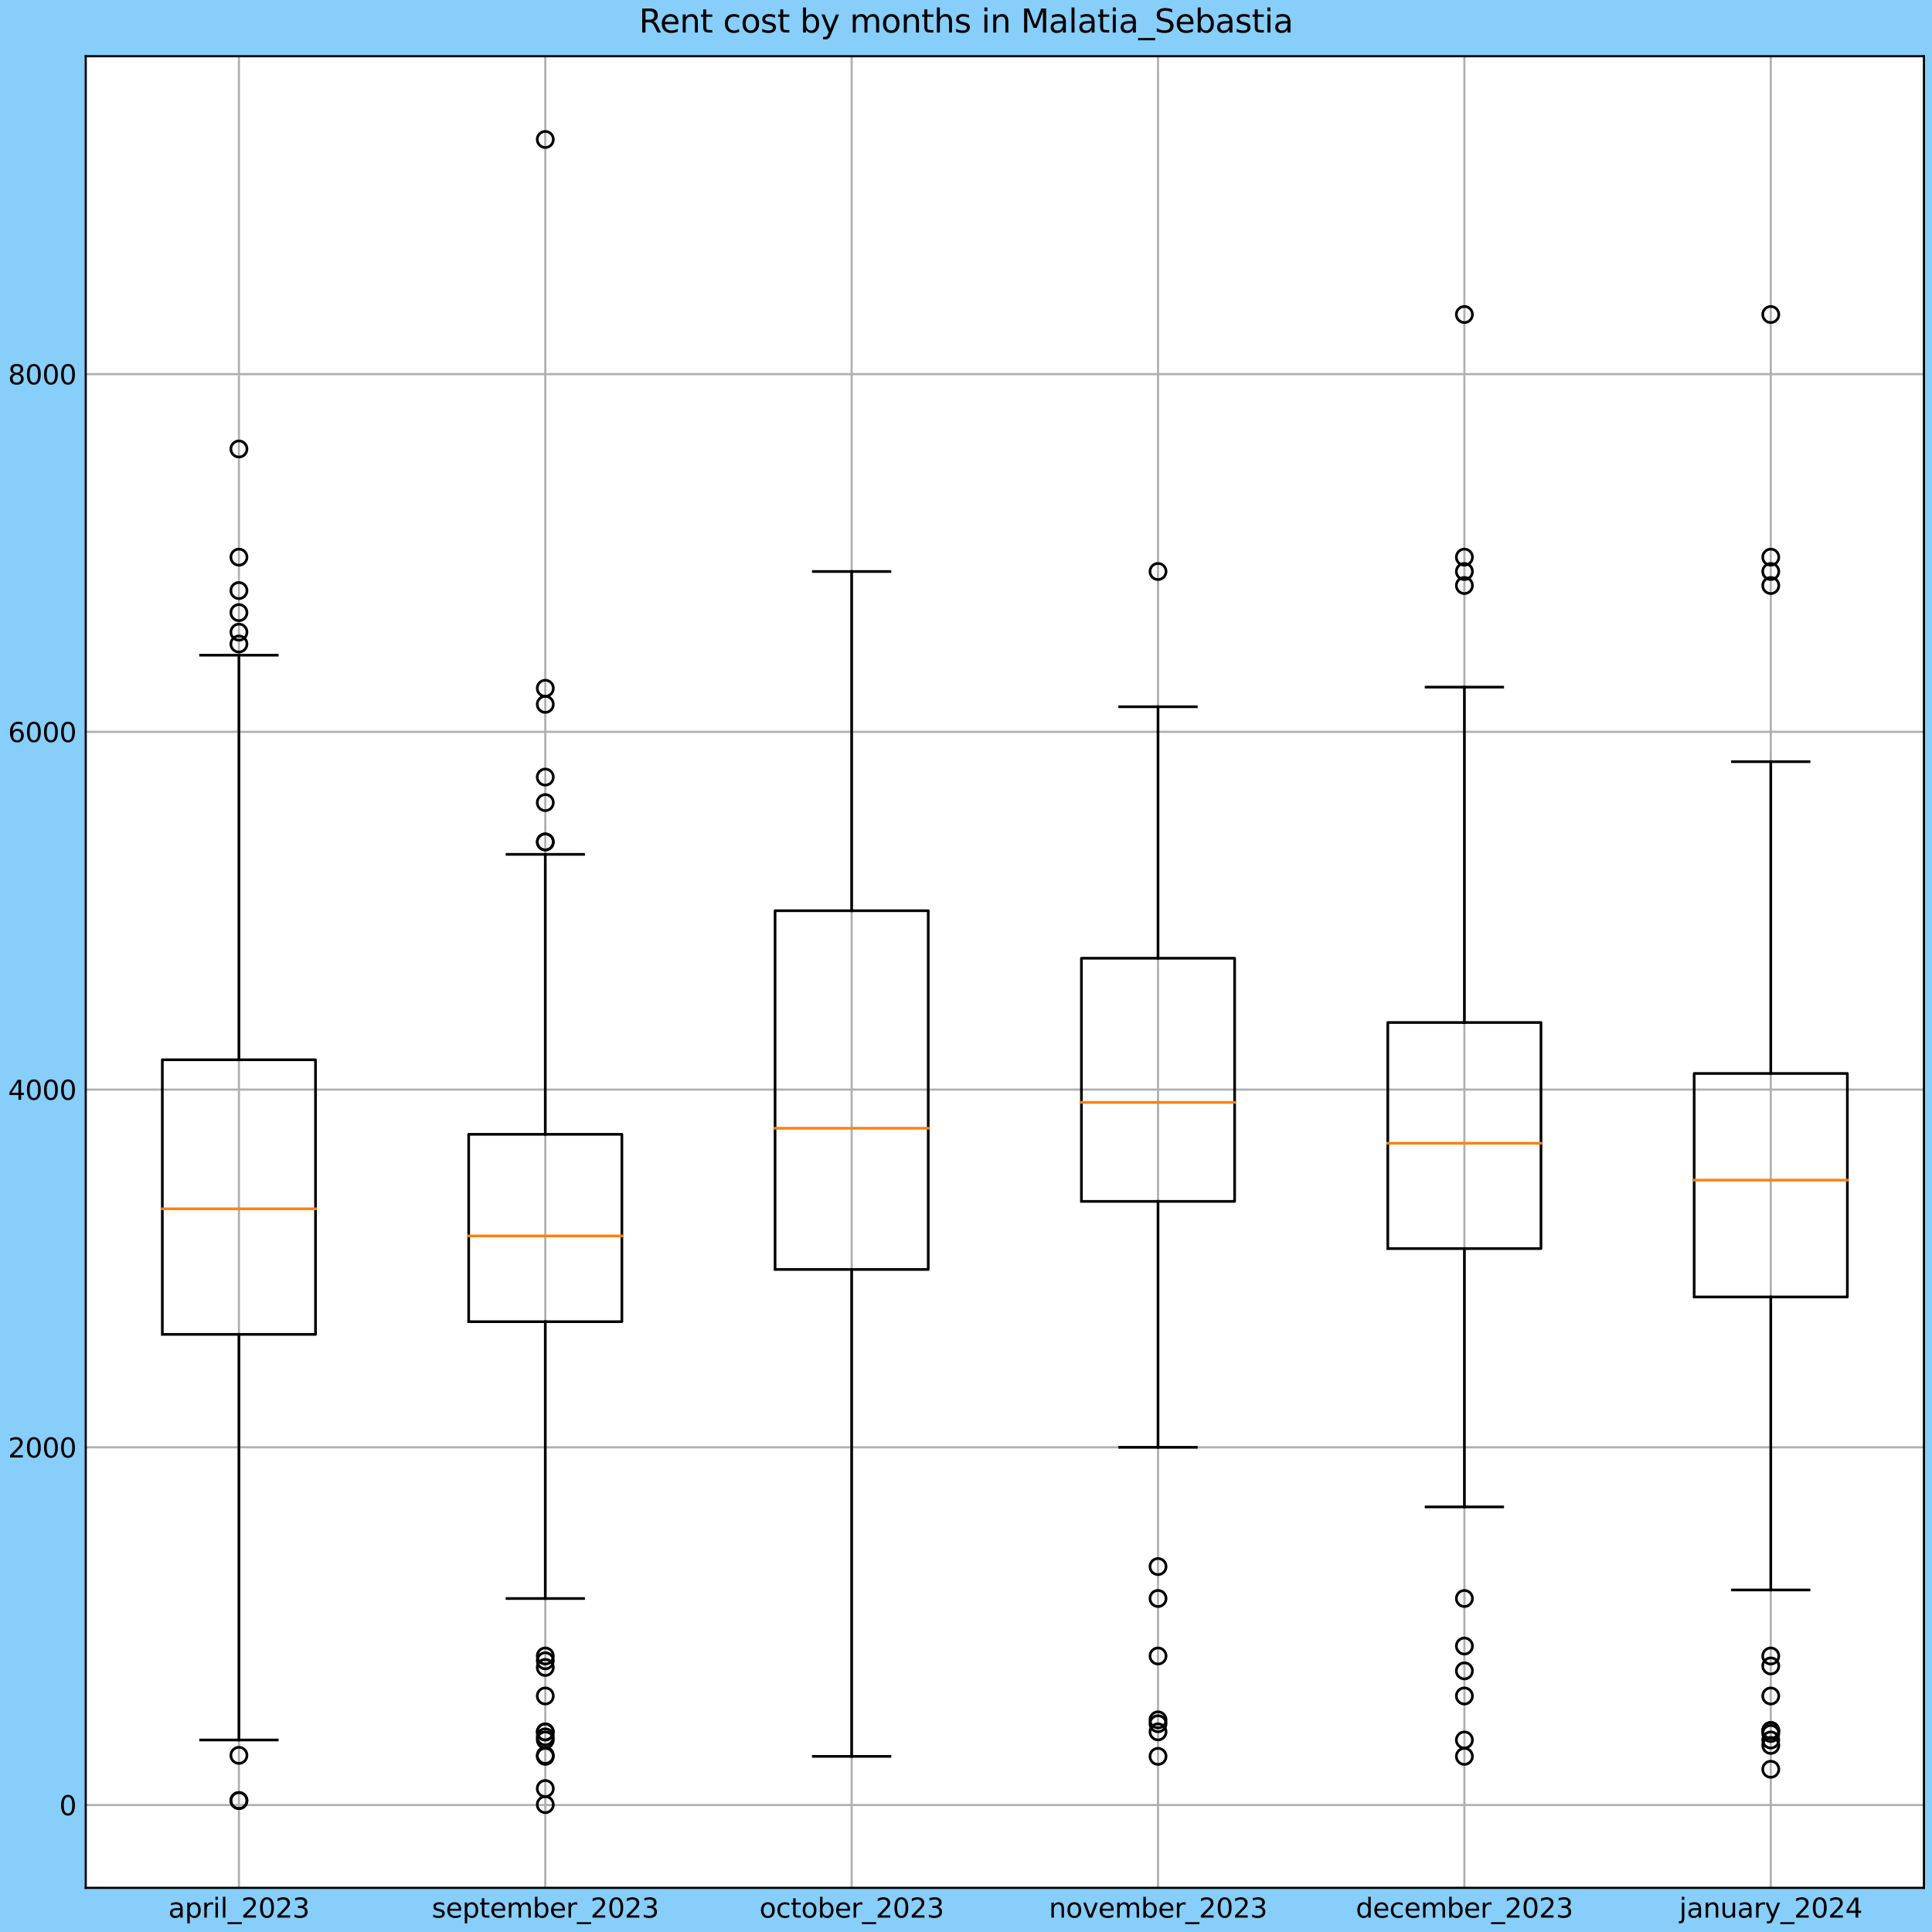 <?xml version="1.0" encoding="utf-8" standalone="no"?>
<!DOCTYPE svg PUBLIC "-//W3C//DTD SVG 1.1//EN"
  "http://www.w3.org/Graphics/SVG/1.1/DTD/svg11.dtd">
<svg xmlns:xlink="http://www.w3.org/1999/xlink" width="720pt" height="720pt" viewBox="0 0 720 720" xmlns="http://www.w3.org/2000/svg" version="1.1">
 <defs>
  <style type="text/css">*{stroke-linejoin: round; stroke-linecap: butt}</style>
 </defs>
 <g id="figure_1">
  <g id="patch_1">
   <path d="M 0 720 
L 720 720 
L 720 0 
L 0 0 
z
" style="fill: #87cefa"/>
  </g>
  <g id="axes_1">
   <g id="patch_2">
    <path d="M 31.95 703.544 
L 717 703.544 
L 717 20.948 
L 31.95 20.948 
z
" style="fill: #ffffff"/>
   </g>
   <g id="matplotlib.axis_1">
    <g id="xtick_1">
     <g id="line2d_1">
      <path d="M 89.038 703.544 
L 89.038 20.948 
" clip-path="url(#p3b6d425be8)" style="fill: none; stroke: #b0b0b0; stroke-width: 0.8; stroke-linecap: square"/>
     </g>
     <g id="line2d_2"/>
     <g id="text_1">
      <!-- april_2023 -->
      <g transform="translate(62.741 714.642)scale(0.1 -0.1)">
       <defs>
        <path id="DejaVuSans-61" d="M 2194 1759 
Q 1497 1759 1228 1600 
Q 959 1441 959 1056 
Q 959 750 1161 570 
Q 1363 391 1709 391 
Q 2188 391 2477 730 
Q 2766 1069 2766 1631 
L 2766 1759 
L 2194 1759 
z
M 3341 1997 
L 3341 0 
L 2766 0 
L 2766 531 
Q 2569 213 2275 61 
Q 1981 -91 1556 -91 
Q 1019 -91 701 211 
Q 384 513 384 1019 
Q 384 1609 779 1909 
Q 1175 2209 1959 2209 
L 2766 2209 
L 2766 2266 
Q 2766 2663 2505 2880 
Q 2244 3097 1772 3097 
Q 1472 3097 1187 3025 
Q 903 2953 641 2809 
L 641 3341 
Q 956 3463 1253 3523 
Q 1550 3584 1831 3584 
Q 2591 3584 2966 3190 
Q 3341 2797 3341 1997 
z
" transform="scale(0.016)"/>
        <path id="DejaVuSans-70" d="M 1159 525 
L 1159 -1331 
L 581 -1331 
L 581 3500 
L 1159 3500 
L 1159 2969 
Q 1341 3281 1617 3432 
Q 1894 3584 2278 3584 
Q 2916 3584 3314 3078 
Q 3713 2572 3713 1747 
Q 3713 922 3314 415 
Q 2916 -91 2278 -91 
Q 1894 -91 1617 61 
Q 1341 213 1159 525 
z
M 3116 1747 
Q 3116 2381 2855 2742 
Q 2594 3103 2138 3103 
Q 1681 3103 1420 2742 
Q 1159 2381 1159 1747 
Q 1159 1113 1420 752 
Q 1681 391 2138 391 
Q 2594 391 2855 752 
Q 3116 1113 3116 1747 
z
" transform="scale(0.016)"/>
        <path id="DejaVuSans-72" d="M 2631 2963 
Q 2534 3019 2420 3045 
Q 2306 3072 2169 3072 
Q 1681 3072 1420 2755 
Q 1159 2438 1159 1844 
L 1159 0 
L 581 0 
L 581 3500 
L 1159 3500 
L 1159 2956 
Q 1341 3275 1631 3429 
Q 1922 3584 2338 3584 
Q 2397 3584 2469 3576 
Q 2541 3569 2628 3553 
L 2631 2963 
z
" transform="scale(0.016)"/>
        <path id="DejaVuSans-69" d="M 603 3500 
L 1178 3500 
L 1178 0 
L 603 0 
L 603 3500 
z
M 603 4863 
L 1178 4863 
L 1178 4134 
L 603 4134 
L 603 4863 
z
" transform="scale(0.016)"/>
        <path id="DejaVuSans-6c" d="M 603 4863 
L 1178 4863 
L 1178 0 
L 603 0 
L 603 4863 
z
" transform="scale(0.016)"/>
        <path id="DejaVuSans-5f" d="M 3263 -1063 
L 3263 -1509 
L -63 -1509 
L -63 -1063 
L 3263 -1063 
z
" transform="scale(0.016)"/>
        <path id="DejaVuSans-32" d="M 1228 531 
L 3431 531 
L 3431 0 
L 469 0 
L 469 531 
Q 828 903 1448 1529 
Q 2069 2156 2228 2338 
Q 2531 2678 2651 2914 
Q 2772 3150 2772 3378 
Q 2772 3750 2511 3984 
Q 2250 4219 1831 4219 
Q 1534 4219 1204 4116 
Q 875 4013 500 3803 
L 500 4441 
Q 881 4594 1212 4672 
Q 1544 4750 1819 4750 
Q 2544 4750 2975 4387 
Q 3406 4025 3406 3419 
Q 3406 3131 3298 2873 
Q 3191 2616 2906 2266 
Q 2828 2175 2409 1742 
Q 1991 1309 1228 531 
z
" transform="scale(0.016)"/>
        <path id="DejaVuSans-30" d="M 2034 4250 
Q 1547 4250 1301 3770 
Q 1056 3291 1056 2328 
Q 1056 1369 1301 889 
Q 1547 409 2034 409 
Q 2525 409 2770 889 
Q 3016 1369 3016 2328 
Q 3016 3291 2770 3770 
Q 2525 4250 2034 4250 
z
M 2034 4750 
Q 2819 4750 3233 4129 
Q 3647 3509 3647 2328 
Q 3647 1150 3233 529 
Q 2819 -91 2034 -91 
Q 1250 -91 836 529 
Q 422 1150 422 2328 
Q 422 3509 836 4129 
Q 1250 4750 2034 4750 
z
" transform="scale(0.016)"/>
        <path id="DejaVuSans-33" d="M 2597 2516 
Q 3050 2419 3304 2112 
Q 3559 1806 3559 1356 
Q 3559 666 3084 287 
Q 2609 -91 1734 -91 
Q 1441 -91 1130 -33 
Q 819 25 488 141 
L 488 750 
Q 750 597 1062 519 
Q 1375 441 1716 441 
Q 2309 441 2620 675 
Q 2931 909 2931 1356 
Q 2931 1769 2642 2001 
Q 2353 2234 1838 2234 
L 1294 2234 
L 1294 2753 
L 1863 2753 
Q 2328 2753 2575 2939 
Q 2822 3125 2822 3475 
Q 2822 3834 2567 4026 
Q 2313 4219 1838 4219 
Q 1578 4219 1281 4162 
Q 984 4106 628 3988 
L 628 4550 
Q 988 4650 1302 4700 
Q 1616 4750 1894 4750 
Q 2613 4750 3031 4423 
Q 3450 4097 3450 3541 
Q 3450 3153 3228 2886 
Q 3006 2619 2597 2516 
z
" transform="scale(0.016)"/>
       </defs>
       <use xlink:href="#DejaVuSans-61"/>
       <use xlink:href="#DejaVuSans-70" x="61.279"/>
       <use xlink:href="#DejaVuSans-72" x="124.756"/>
       <use xlink:href="#DejaVuSans-69" x="165.869"/>
       <use xlink:href="#DejaVuSans-6c" x="193.652"/>
       <use xlink:href="#DejaVuSans-5f" x="221.436"/>
       <use xlink:href="#DejaVuSans-32" x="271.436"/>
       <use xlink:href="#DejaVuSans-30" x="335.059"/>
       <use xlink:href="#DejaVuSans-32" x="398.682"/>
       <use xlink:href="#DejaVuSans-33" x="462.305"/>
      </g>
     </g>
    </g>
    <g id="xtick_2">
     <g id="line2d_3">
      <path d="M 203.213 703.544 
L 203.213 20.948 
" clip-path="url(#p3b6d425be8)" style="fill: none; stroke: #b0b0b0; stroke-width: 0.8; stroke-linecap: square"/>
     </g>
     <g id="line2d_4"/>
     <g id="text_2">
      <!-- september_2023 -->
      <g transform="translate(160.919 714.642)scale(0.1 -0.1)">
       <defs>
        <path id="DejaVuSans-73" d="M 2834 3397 
L 2834 2853 
Q 2591 2978 2328 3040 
Q 2066 3103 1784 3103 
Q 1356 3103 1142 2972 
Q 928 2841 928 2578 
Q 928 2378 1081 2264 
Q 1234 2150 1697 2047 
L 1894 2003 
Q 2506 1872 2764 1633 
Q 3022 1394 3022 966 
Q 3022 478 2636 193 
Q 2250 -91 1575 -91 
Q 1294 -91 989 -36 
Q 684 19 347 128 
L 347 722 
Q 666 556 975 473 
Q 1284 391 1588 391 
Q 1994 391 2212 530 
Q 2431 669 2431 922 
Q 2431 1156 2273 1281 
Q 2116 1406 1581 1522 
L 1381 1569 
Q 847 1681 609 1914 
Q 372 2147 372 2553 
Q 372 3047 722 3315 
Q 1072 3584 1716 3584 
Q 2034 3584 2315 3537 
Q 2597 3491 2834 3397 
z
" transform="scale(0.016)"/>
        <path id="DejaVuSans-65" d="M 3597 1894 
L 3597 1613 
L 953 1613 
Q 991 1019 1311 708 
Q 1631 397 2203 397 
Q 2534 397 2845 478 
Q 3156 559 3463 722 
L 3463 178 
Q 3153 47 2828 -22 
Q 2503 -91 2169 -91 
Q 1331 -91 842 396 
Q 353 884 353 1716 
Q 353 2575 817 3079 
Q 1281 3584 2069 3584 
Q 2775 3584 3186 3129 
Q 3597 2675 3597 1894 
z
M 3022 2063 
Q 3016 2534 2758 2815 
Q 2500 3097 2075 3097 
Q 1594 3097 1305 2825 
Q 1016 2553 972 2059 
L 3022 2063 
z
" transform="scale(0.016)"/>
        <path id="DejaVuSans-74" d="M 1172 4494 
L 1172 3500 
L 2356 3500 
L 2356 3053 
L 1172 3053 
L 1172 1153 
Q 1172 725 1289 603 
Q 1406 481 1766 481 
L 2356 481 
L 2356 0 
L 1766 0 
Q 1100 0 847 248 
Q 594 497 594 1153 
L 594 3053 
L 172 3053 
L 172 3500 
L 594 3500 
L 594 4494 
L 1172 4494 
z
" transform="scale(0.016)"/>
        <path id="DejaVuSans-6d" d="M 3328 2828 
Q 3544 3216 3844 3400 
Q 4144 3584 4550 3584 
Q 5097 3584 5394 3201 
Q 5691 2819 5691 2113 
L 5691 0 
L 5113 0 
L 5113 2094 
Q 5113 2597 4934 2840 
Q 4756 3084 4391 3084 
Q 3944 3084 3684 2787 
Q 3425 2491 3425 1978 
L 3425 0 
L 2847 0 
L 2847 2094 
Q 2847 2600 2669 2842 
Q 2491 3084 2119 3084 
Q 1678 3084 1418 2786 
Q 1159 2488 1159 1978 
L 1159 0 
L 581 0 
L 581 3500 
L 1159 3500 
L 1159 2956 
Q 1356 3278 1631 3431 
Q 1906 3584 2284 3584 
Q 2666 3584 2933 3390 
Q 3200 3197 3328 2828 
z
" transform="scale(0.016)"/>
        <path id="DejaVuSans-62" d="M 3116 1747 
Q 3116 2381 2855 2742 
Q 2594 3103 2138 3103 
Q 1681 3103 1420 2742 
Q 1159 2381 1159 1747 
Q 1159 1113 1420 752 
Q 1681 391 2138 391 
Q 2594 391 2855 752 
Q 3116 1113 3116 1747 
z
M 1159 2969 
Q 1341 3281 1617 3432 
Q 1894 3584 2278 3584 
Q 2916 3584 3314 3078 
Q 3713 2572 3713 1747 
Q 3713 922 3314 415 
Q 2916 -91 2278 -91 
Q 1894 -91 1617 61 
Q 1341 213 1159 525 
L 1159 0 
L 581 0 
L 581 4863 
L 1159 4863 
L 1159 2969 
z
" transform="scale(0.016)"/>
       </defs>
       <use xlink:href="#DejaVuSans-73"/>
       <use xlink:href="#DejaVuSans-65" x="52.1"/>
       <use xlink:href="#DejaVuSans-70" x="113.623"/>
       <use xlink:href="#DejaVuSans-74" x="177.1"/>
       <use xlink:href="#DejaVuSans-65" x="216.309"/>
       <use xlink:href="#DejaVuSans-6d" x="277.832"/>
       <use xlink:href="#DejaVuSans-62" x="375.244"/>
       <use xlink:href="#DejaVuSans-65" x="438.721"/>
       <use xlink:href="#DejaVuSans-72" x="500.244"/>
       <use xlink:href="#DejaVuSans-5f" x="541.357"/>
       <use xlink:href="#DejaVuSans-32" x="591.357"/>
       <use xlink:href="#DejaVuSans-30" x="654.98"/>
       <use xlink:href="#DejaVuSans-32" x="718.604"/>
       <use xlink:href="#DejaVuSans-33" x="782.227"/>
      </g>
     </g>
    </g>
    <g id="xtick_3">
     <g id="line2d_5">
      <path d="M 317.388 703.544 
L 317.388 20.948 
" clip-path="url(#p3b6d425be8)" style="fill: none; stroke: #b0b0b0; stroke-width: 0.8; stroke-linecap: square"/>
     </g>
     <g id="line2d_6"/>
     <g id="text_3">
      <!-- october_2023 -->
      <g transform="translate(283.028 714.642)scale(0.1 -0.1)">
       <defs>
        <path id="DejaVuSans-6f" d="M 1959 3097 
Q 1497 3097 1228 2736 
Q 959 2375 959 1747 
Q 959 1119 1226 758 
Q 1494 397 1959 397 
Q 2419 397 2687 759 
Q 2956 1122 2956 1747 
Q 2956 2369 2687 2733 
Q 2419 3097 1959 3097 
z
M 1959 3584 
Q 2709 3584 3137 3096 
Q 3566 2609 3566 1747 
Q 3566 888 3137 398 
Q 2709 -91 1959 -91 
Q 1206 -91 779 398 
Q 353 888 353 1747 
Q 353 2609 779 3096 
Q 1206 3584 1959 3584 
z
" transform="scale(0.016)"/>
        <path id="DejaVuSans-63" d="M 3122 3366 
L 3122 2828 
Q 2878 2963 2633 3030 
Q 2388 3097 2138 3097 
Q 1578 3097 1268 2742 
Q 959 2388 959 1747 
Q 959 1106 1268 751 
Q 1578 397 2138 397 
Q 2388 397 2633 464 
Q 2878 531 3122 666 
L 3122 134 
Q 2881 22 2623 -34 
Q 2366 -91 2075 -91 
Q 1284 -91 818 406 
Q 353 903 353 1747 
Q 353 2603 823 3093 
Q 1294 3584 2113 3584 
Q 2378 3584 2631 3529 
Q 2884 3475 3122 3366 
z
" transform="scale(0.016)"/>
       </defs>
       <use xlink:href="#DejaVuSans-6f"/>
       <use xlink:href="#DejaVuSans-63" x="61.182"/>
       <use xlink:href="#DejaVuSans-74" x="116.162"/>
       <use xlink:href="#DejaVuSans-6f" x="155.371"/>
       <use xlink:href="#DejaVuSans-62" x="216.553"/>
       <use xlink:href="#DejaVuSans-65" x="280.029"/>
       <use xlink:href="#DejaVuSans-72" x="341.553"/>
       <use xlink:href="#DejaVuSans-5f" x="382.666"/>
       <use xlink:href="#DejaVuSans-32" x="432.666"/>
       <use xlink:href="#DejaVuSans-30" x="496.289"/>
       <use xlink:href="#DejaVuSans-32" x="559.912"/>
       <use xlink:href="#DejaVuSans-33" x="623.535"/>
      </g>
     </g>
    </g>
    <g id="xtick_4">
     <g id="line2d_7">
      <path d="M 431.562 703.544 
L 431.562 20.948 
" clip-path="url(#p3b6d425be8)" style="fill: none; stroke: #b0b0b0; stroke-width: 0.8; stroke-linecap: square"/>
     </g>
     <g id="line2d_8"/>
     <g id="text_4">
      <!-- november_2023 -->
      <g transform="translate(390.897 714.642)scale(0.1 -0.1)">
       <defs>
        <path id="DejaVuSans-6e" d="M 3513 2113 
L 3513 0 
L 2938 0 
L 2938 2094 
Q 2938 2591 2744 2837 
Q 2550 3084 2163 3084 
Q 1697 3084 1428 2787 
Q 1159 2491 1159 1978 
L 1159 0 
L 581 0 
L 581 3500 
L 1159 3500 
L 1159 2956 
Q 1366 3272 1645 3428 
Q 1925 3584 2291 3584 
Q 2894 3584 3203 3211 
Q 3513 2838 3513 2113 
z
" transform="scale(0.016)"/>
        <path id="DejaVuSans-76" d="M 191 3500 
L 800 3500 
L 1894 563 
L 2988 3500 
L 3597 3500 
L 2284 0 
L 1503 0 
L 191 3500 
z
" transform="scale(0.016)"/>
       </defs>
       <use xlink:href="#DejaVuSans-6e"/>
       <use xlink:href="#DejaVuSans-6f" x="63.379"/>
       <use xlink:href="#DejaVuSans-76" x="124.561"/>
       <use xlink:href="#DejaVuSans-65" x="183.74"/>
       <use xlink:href="#DejaVuSans-6d" x="245.264"/>
       <use xlink:href="#DejaVuSans-62" x="342.676"/>
       <use xlink:href="#DejaVuSans-65" x="406.152"/>
       <use xlink:href="#DejaVuSans-72" x="467.676"/>
       <use xlink:href="#DejaVuSans-5f" x="508.789"/>
       <use xlink:href="#DejaVuSans-32" x="558.789"/>
       <use xlink:href="#DejaVuSans-30" x="622.412"/>
       <use xlink:href="#DejaVuSans-32" x="686.035"/>
       <use xlink:href="#DejaVuSans-33" x="749.658"/>
      </g>
     </g>
    </g>
    <g id="xtick_5">
     <g id="line2d_9">
      <path d="M 545.737 703.544 
L 545.737 20.948 
" clip-path="url(#p3b6d425be8)" style="fill: none; stroke: #b0b0b0; stroke-width: 0.8; stroke-linecap: square"/>
     </g>
     <g id="line2d_10"/>
     <g id="text_5">
      <!-- december_2023 -->
      <g transform="translate(505.259 714.642)scale(0.1 -0.1)">
       <defs>
        <path id="DejaVuSans-64" d="M 2906 2969 
L 2906 4863 
L 3481 4863 
L 3481 0 
L 2906 0 
L 2906 525 
Q 2725 213 2448 61 
Q 2172 -91 1784 -91 
Q 1150 -91 751 415 
Q 353 922 353 1747 
Q 353 2572 751 3078 
Q 1150 3584 1784 3584 
Q 2172 3584 2448 3432 
Q 2725 3281 2906 2969 
z
M 947 1747 
Q 947 1113 1208 752 
Q 1469 391 1925 391 
Q 2381 391 2643 752 
Q 2906 1113 2906 1747 
Q 2906 2381 2643 2742 
Q 2381 3103 1925 3103 
Q 1469 3103 1208 2742 
Q 947 2381 947 1747 
z
" transform="scale(0.016)"/>
       </defs>
       <use xlink:href="#DejaVuSans-64"/>
       <use xlink:href="#DejaVuSans-65" x="63.477"/>
       <use xlink:href="#DejaVuSans-63" x="125"/>
       <use xlink:href="#DejaVuSans-65" x="179.98"/>
       <use xlink:href="#DejaVuSans-6d" x="241.504"/>
       <use xlink:href="#DejaVuSans-62" x="338.916"/>
       <use xlink:href="#DejaVuSans-65" x="402.393"/>
       <use xlink:href="#DejaVuSans-72" x="463.916"/>
       <use xlink:href="#DejaVuSans-5f" x="505.029"/>
       <use xlink:href="#DejaVuSans-32" x="555.029"/>
       <use xlink:href="#DejaVuSans-30" x="618.652"/>
       <use xlink:href="#DejaVuSans-32" x="682.275"/>
       <use xlink:href="#DejaVuSans-33" x="745.898"/>
      </g>
     </g>
    </g>
    <g id="xtick_6">
     <g id="line2d_11">
      <path d="M 659.912 703.544 
L 659.912 20.948 
" clip-path="url(#p3b6d425be8)" style="fill: none; stroke: #b0b0b0; stroke-width: 0.8; stroke-linecap: square"/>
     </g>
     <g id="line2d_12"/>
     <g id="text_6">
      <!-- january_2024 -->
      <g transform="translate(625.818 714.642)scale(0.1 -0.1)">
       <defs>
        <path id="DejaVuSans-6a" d="M 603 3500 
L 1178 3500 
L 1178 -63 
Q 1178 -731 923 -1031 
Q 669 -1331 103 -1331 
L -116 -1331 
L -116 -844 
L 38 -844 
Q 366 -844 484 -692 
Q 603 -541 603 -63 
L 603 3500 
z
M 603 4863 
L 1178 4863 
L 1178 4134 
L 603 4134 
L 603 4863 
z
" transform="scale(0.016)"/>
        <path id="DejaVuSans-75" d="M 544 1381 
L 544 3500 
L 1119 3500 
L 1119 1403 
Q 1119 906 1312 657 
Q 1506 409 1894 409 
Q 2359 409 2629 706 
Q 2900 1003 2900 1516 
L 2900 3500 
L 3475 3500 
L 3475 0 
L 2900 0 
L 2900 538 
Q 2691 219 2414 64 
Q 2138 -91 1772 -91 
Q 1169 -91 856 284 
Q 544 659 544 1381 
z
M 1991 3584 
L 1991 3584 
z
" transform="scale(0.016)"/>
        <path id="DejaVuSans-79" d="M 2059 -325 
Q 1816 -950 1584 -1140 
Q 1353 -1331 966 -1331 
L 506 -1331 
L 506 -850 
L 844 -850 
Q 1081 -850 1212 -737 
Q 1344 -625 1503 -206 
L 1606 56 
L 191 3500 
L 800 3500 
L 1894 763 
L 2988 3500 
L 3597 3500 
L 2059 -325 
z
" transform="scale(0.016)"/>
        <path id="DejaVuSans-34" d="M 2419 4116 
L 825 1625 
L 2419 1625 
L 2419 4116 
z
M 2253 4666 
L 3047 4666 
L 3047 1625 
L 3713 1625 
L 3713 1100 
L 3047 1100 
L 3047 0 
L 2419 0 
L 2419 1100 
L 313 1100 
L 313 1709 
L 2253 4666 
z
" transform="scale(0.016)"/>
       </defs>
       <use xlink:href="#DejaVuSans-6a"/>
       <use xlink:href="#DejaVuSans-61" x="27.783"/>
       <use xlink:href="#DejaVuSans-6e" x="89.062"/>
       <use xlink:href="#DejaVuSans-75" x="152.441"/>
       <use xlink:href="#DejaVuSans-61" x="215.82"/>
       <use xlink:href="#DejaVuSans-72" x="277.1"/>
       <use xlink:href="#DejaVuSans-79" x="318.213"/>
       <use xlink:href="#DejaVuSans-5f" x="377.393"/>
       <use xlink:href="#DejaVuSans-32" x="427.393"/>
       <use xlink:href="#DejaVuSans-30" x="491.016"/>
       <use xlink:href="#DejaVuSans-32" x="554.639"/>
       <use xlink:href="#DejaVuSans-34" x="618.262"/>
      </g>
     </g>
    </g>
   </g>
   <g id="matplotlib.axis_2">
    <g id="ytick_1">
     <g id="line2d_13">
      <path d="M 31.95 672.683 
L 717 672.683 
" clip-path="url(#p3b6d425be8)" style="fill: none; stroke: #b0b0b0; stroke-width: 0.8; stroke-linecap: square"/>
     </g>
     <g id="line2d_14"/>
     <g id="text_7">
      <!-- 0 -->
      <g transform="translate(22.088 676.482)scale(0.1 -0.1)">
       <use xlink:href="#DejaVuSans-30"/>
      </g>
     </g>
    </g>
    <g id="ytick_2">
     <g id="line2d_15">
      <path d="M 31.95 539.37 
L 717 539.37 
" clip-path="url(#p3b6d425be8)" style="fill: none; stroke: #b0b0b0; stroke-width: 0.8; stroke-linecap: square"/>
     </g>
     <g id="line2d_16"/>
     <g id="text_8">
      <!-- 2000 -->
      <g transform="translate(3 543.169)scale(0.1 -0.1)">
       <use xlink:href="#DejaVuSans-32"/>
       <use xlink:href="#DejaVuSans-30" x="63.623"/>
       <use xlink:href="#DejaVuSans-30" x="127.246"/>
       <use xlink:href="#DejaVuSans-30" x="190.869"/>
      </g>
     </g>
    </g>
    <g id="ytick_3">
     <g id="line2d_17">
      <path d="M 31.95 406.056 
L 717 406.056 
" clip-path="url(#p3b6d425be8)" style="fill: none; stroke: #b0b0b0; stroke-width: 0.8; stroke-linecap: square"/>
     </g>
     <g id="line2d_18"/>
     <g id="text_9">
      <!-- 4000 -->
      <g transform="translate(3 409.855)scale(0.1 -0.1)">
       <use xlink:href="#DejaVuSans-34"/>
       <use xlink:href="#DejaVuSans-30" x="63.623"/>
       <use xlink:href="#DejaVuSans-30" x="127.246"/>
       <use xlink:href="#DejaVuSans-30" x="190.869"/>
      </g>
     </g>
    </g>
    <g id="ytick_4">
     <g id="line2d_19">
      <path d="M 31.95 272.742 
L 717 272.742 
" clip-path="url(#p3b6d425be8)" style="fill: none; stroke: #b0b0b0; stroke-width: 0.8; stroke-linecap: square"/>
     </g>
     <g id="line2d_20"/>
     <g id="text_10">
      <!-- 6000 -->
      <g transform="translate(3 276.542)scale(0.1 -0.1)">
       <defs>
        <path id="DejaVuSans-36" d="M 2113 2584 
Q 1688 2584 1439 2293 
Q 1191 2003 1191 1497 
Q 1191 994 1439 701 
Q 1688 409 2113 409 
Q 2538 409 2786 701 
Q 3034 994 3034 1497 
Q 3034 2003 2786 2293 
Q 2538 2584 2113 2584 
z
M 3366 4563 
L 3366 3988 
Q 3128 4100 2886 4159 
Q 2644 4219 2406 4219 
Q 1781 4219 1451 3797 
Q 1122 3375 1075 2522 
Q 1259 2794 1537 2939 
Q 1816 3084 2150 3084 
Q 2853 3084 3261 2657 
Q 3669 2231 3669 1497 
Q 3669 778 3244 343 
Q 2819 -91 2113 -91 
Q 1303 -91 875 529 
Q 447 1150 447 2328 
Q 447 3434 972 4092 
Q 1497 4750 2381 4750 
Q 2619 4750 2861 4703 
Q 3103 4656 3366 4563 
z
" transform="scale(0.016)"/>
       </defs>
       <use xlink:href="#DejaVuSans-36"/>
       <use xlink:href="#DejaVuSans-30" x="63.623"/>
       <use xlink:href="#DejaVuSans-30" x="127.246"/>
       <use xlink:href="#DejaVuSans-30" x="190.869"/>
      </g>
     </g>
    </g>
    <g id="ytick_5">
     <g id="line2d_21">
      <path d="M 31.95 139.429 
L 717 139.429 
" clip-path="url(#p3b6d425be8)" style="fill: none; stroke: #b0b0b0; stroke-width: 0.8; stroke-linecap: square"/>
     </g>
     <g id="line2d_22"/>
     <g id="text_11">
      <!-- 8000 -->
      <g transform="translate(3 143.228)scale(0.1 -0.1)">
       <defs>
        <path id="DejaVuSans-38" d="M 2034 2216 
Q 1584 2216 1326 1975 
Q 1069 1734 1069 1313 
Q 1069 891 1326 650 
Q 1584 409 2034 409 
Q 2484 409 2743 651 
Q 3003 894 3003 1313 
Q 3003 1734 2745 1975 
Q 2488 2216 2034 2216 
z
M 1403 2484 
Q 997 2584 770 2862 
Q 544 3141 544 3541 
Q 544 4100 942 4425 
Q 1341 4750 2034 4750 
Q 2731 4750 3128 4425 
Q 3525 4100 3525 3541 
Q 3525 3141 3298 2862 
Q 3072 2584 2669 2484 
Q 3125 2378 3379 2068 
Q 3634 1759 3634 1313 
Q 3634 634 3220 271 
Q 2806 -91 2034 -91 
Q 1263 -91 848 271 
Q 434 634 434 1313 
Q 434 1759 690 2068 
Q 947 2378 1403 2484 
z
M 1172 3481 
Q 1172 3119 1398 2916 
Q 1625 2713 2034 2713 
Q 2441 2713 2670 2916 
Q 2900 3119 2900 3481 
Q 2900 3844 2670 4047 
Q 2441 4250 2034 4250 
Q 1625 4250 1398 4047 
Q 1172 3844 1172 3481 
z
" transform="scale(0.016)"/>
       </defs>
       <use xlink:href="#DejaVuSans-38"/>
       <use xlink:href="#DejaVuSans-30" x="63.623"/>
       <use xlink:href="#DejaVuSans-30" x="127.246"/>
       <use xlink:href="#DejaVuSans-30" x="190.869"/>
      </g>
     </g>
    </g>
   </g>
   <g id="line2d_23">
    <path d="M 60.494 497.271 
L 117.581 497.271 
L 117.581 394.947 
L 60.494 394.947 
L 60.494 497.271 
" clip-path="url(#p3b6d425be8)" style="fill: none; stroke: #000000; stroke-linecap: square"/>
   </g>
   <g id="line2d_24">
    <path d="M 89.038 497.271 
L 89.038 648.444 
" clip-path="url(#p3b6d425be8)" style="fill: none; stroke: #000000; stroke-linecap: square"/>
   </g>
   <g id="line2d_25">
    <path d="M 89.038 394.947 
L 89.038 244.175 
" clip-path="url(#p3b6d425be8)" style="fill: none; stroke: #000000; stroke-linecap: square"/>
   </g>
   <g id="line2d_26">
    <path d="M 74.766 648.444 
L 103.31 648.444 
" clip-path="url(#p3b6d425be8)" style="fill: none; stroke: #000000; stroke-linecap: square"/>
   </g>
   <g id="line2d_27">
    <path d="M 74.766 244.175 
L 103.31 244.175 
" clip-path="url(#p3b6d425be8)" style="fill: none; stroke: #000000; stroke-linecap: square"/>
   </g>
   <g id="line2d_28">
    <defs>
     <path id="m8ccdd80610" d="M 0 3 
C 0.796 3 1.559 2.684 2.121 2.121 
C 2.684 1.559 3 0.796 3 0 
C 3 -0.796 2.684 -1.559 2.121 -2.121 
C 1.559 -2.684 0.796 -3 0 -3 
C -0.796 -3 -1.559 -2.684 -2.121 -2.121 
C -2.684 -1.559 -3 -0.796 -3 0 
C -3 0.796 -2.684 1.559 -2.121 2.121 
C -1.559 2.684 -0.796 3 0 3 
z
" style="stroke: #000000"/>
    </defs>
    <g clip-path="url(#p3b6d425be8)">
     <use xlink:href="#m8ccdd80610" x="89.038" y="671.01" style="fill-opacity: 0; stroke: #000000"/>
     <use xlink:href="#m8ccdd80610" x="89.038" y="671.01" style="fill-opacity: 0; stroke: #000000"/>
     <use xlink:href="#m8ccdd80610" x="89.038" y="654.167" style="fill-opacity: 0; stroke: #000000"/>
     <use xlink:href="#m8ccdd80610" x="89.038" y="228.305" style="fill-opacity: 0; stroke: #000000"/>
     <use xlink:href="#m8ccdd80610" x="89.038" y="220.084" style="fill-opacity: 0; stroke: #000000"/>
     <use xlink:href="#m8ccdd80610" x="89.038" y="239.999" style="fill-opacity: 0; stroke: #000000"/>
     <use xlink:href="#m8ccdd80610" x="89.038" y="235.59" style="fill-opacity: 0; stroke: #000000"/>
     <use xlink:href="#m8ccdd80610" x="89.038" y="207.636" style="fill-opacity: 0; stroke: #000000"/>
     <use xlink:href="#m8ccdd80610" x="89.038" y="167.318" style="fill-opacity: 0; stroke: #000000"/>
    </g>
   </g>
   <g id="line2d_29">
    <path d="M 174.669 492.548 
L 231.756 492.548 
L 231.756 422.72 
L 174.669 422.72 
L 174.669 492.548 
" clip-path="url(#p3b6d425be8)" style="fill: none; stroke: #000000; stroke-linecap: square"/>
   </g>
   <g id="line2d_30">
    <path d="M 203.213 492.548 
L 203.213 595.71 
" clip-path="url(#p3b6d425be8)" style="fill: none; stroke: #000000; stroke-linecap: square"/>
   </g>
   <g id="line2d_31">
    <path d="M 203.213 422.72 
L 203.213 318.398 
" clip-path="url(#p3b6d425be8)" style="fill: none; stroke: #000000; stroke-linecap: square"/>
   </g>
   <g id="line2d_32">
    <path d="M 188.941 595.71 
L 217.484 595.71 
" clip-path="url(#p3b6d425be8)" style="fill: none; stroke: #000000; stroke-linecap: square"/>
   </g>
   <g id="line2d_33">
    <path d="M 188.941 318.398 
L 217.484 318.398 
" clip-path="url(#p3b6d425be8)" style="fill: none; stroke: #000000; stroke-linecap: square"/>
   </g>
   <g id="line2d_34">
    <g clip-path="url(#p3b6d425be8)">
     <use xlink:href="#m8ccdd80610" x="203.213" y="672.516" style="fill-opacity: 0; stroke: #000000"/>
     <use xlink:href="#m8ccdd80610" x="203.213" y="618.928" style="fill-opacity: 0; stroke: #000000"/>
     <use xlink:href="#m8ccdd80610" x="203.213" y="647.29" style="fill-opacity: 0; stroke: #000000"/>
     <use xlink:href="#m8ccdd80610" x="203.213" y="648.444" style="fill-opacity: 0; stroke: #000000"/>
     <use xlink:href="#m8ccdd80610" x="203.213" y="621.409" style="fill-opacity: 0; stroke: #000000"/>
     <use xlink:href="#m8ccdd80610" x="203.213" y="617.136" style="fill-opacity: 0; stroke: #000000"/>
     <use xlink:href="#m8ccdd80610" x="203.213" y="632.039" style="fill-opacity: 0; stroke: #000000"/>
     <use xlink:href="#m8ccdd80610" x="203.213" y="666.544" style="fill-opacity: 0; stroke: #000000"/>
     <use xlink:href="#m8ccdd80610" x="203.213" y="645.414" style="fill-opacity: 0; stroke: #000000"/>
     <use xlink:href="#m8ccdd80610" x="203.213" y="654.167" style="fill-opacity: 0; stroke: #000000"/>
     <use xlink:href="#m8ccdd80610" x="203.213" y="645.476" style="fill-opacity: 0; stroke: #000000"/>
     <use xlink:href="#m8ccdd80610" x="203.213" y="654.545" style="fill-opacity: 0; stroke: #000000"/>
     <use xlink:href="#m8ccdd80610" x="203.213" y="299.109" style="fill-opacity: 0; stroke: #000000"/>
     <use xlink:href="#m8ccdd80610" x="203.213" y="289.598" style="fill-opacity: 0; stroke: #000000"/>
     <use xlink:href="#m8ccdd80610" x="203.213" y="262.488" style="fill-opacity: 0; stroke: #000000"/>
     <use xlink:href="#m8ccdd80610" x="203.213" y="256.5" style="fill-opacity: 0; stroke: #000000"/>
     <use xlink:href="#m8ccdd80610" x="203.213" y="313.762" style="fill-opacity: 0; stroke: #000000"/>
     <use xlink:href="#m8ccdd80610" x="203.213" y="51.975" style="fill-opacity: 0; stroke: #000000"/>
     <use xlink:href="#m8ccdd80610" x="203.213" y="313.762" style="fill-opacity: 0; stroke: #000000"/>
    </g>
   </g>
   <g id="line2d_35">
    <path d="M 288.844 473.096 
L 345.931 473.096 
L 345.931 339.399 
L 288.844 339.399 
L 288.844 473.096 
" clip-path="url(#p3b6d425be8)" style="fill: none; stroke: #000000; stroke-linecap: square"/>
   </g>
   <g id="line2d_36">
    <path d="M 317.388 473.096 
L 317.388 654.545 
" clip-path="url(#p3b6d425be8)" style="fill: none; stroke: #000000; stroke-linecap: square"/>
   </g>
   <g id="line2d_37">
    <path d="M 317.388 339.399 
L 317.388 212.981 
" clip-path="url(#p3b6d425be8)" style="fill: none; stroke: #000000; stroke-linecap: square"/>
   </g>
   <g id="line2d_38">
    <path d="M 303.116 654.545 
L 331.659 654.545 
" clip-path="url(#p3b6d425be8)" style="fill: none; stroke: #000000; stroke-linecap: square"/>
   </g>
   <g id="line2d_39">
    <path d="M 303.116 212.981 
L 331.659 212.981 
" clip-path="url(#p3b6d425be8)" style="fill: none; stroke: #000000; stroke-linecap: square"/>
   </g>
   <g id="line2d_40"/>
   <g id="line2d_41">
    <path d="M 403.019 447.717 
L 460.106 447.717 
L 460.106 357.105 
L 403.019 357.105 
L 403.019 447.717 
" clip-path="url(#p3b6d425be8)" style="fill: none; stroke: #000000; stroke-linecap: square"/>
   </g>
   <g id="line2d_42">
    <path d="M 431.562 447.717 
L 431.562 539.37 
" clip-path="url(#p3b6d425be8)" style="fill: none; stroke: #000000; stroke-linecap: square"/>
   </g>
   <g id="line2d_43">
    <path d="M 431.562 357.105 
L 431.562 263.387 
" clip-path="url(#p3b6d425be8)" style="fill: none; stroke: #000000; stroke-linecap: square"/>
   </g>
   <g id="line2d_44">
    <path d="M 417.291 539.37 
L 445.834 539.37 
" clip-path="url(#p3b6d425be8)" style="fill: none; stroke: #000000; stroke-linecap: square"/>
   </g>
   <g id="line2d_45">
    <path d="M 417.291 263.387 
L 445.834 263.387 
" clip-path="url(#p3b6d425be8)" style="fill: none; stroke: #000000; stroke-linecap: square"/>
   </g>
   <g id="line2d_46">
    <g clip-path="url(#p3b6d425be8)">
     <use xlink:href="#m8ccdd80610" x="431.562" y="583.807" style="fill-opacity: 0; stroke: #000000"/>
     <use xlink:href="#m8ccdd80610" x="431.562" y="617.136" style="fill-opacity: 0; stroke: #000000"/>
     <use xlink:href="#m8ccdd80610" x="431.562" y="645.414" style="fill-opacity: 0; stroke: #000000"/>
     <use xlink:href="#m8ccdd80610" x="431.562" y="595.71" style="fill-opacity: 0; stroke: #000000"/>
     <use xlink:href="#m8ccdd80610" x="431.562" y="654.545" style="fill-opacity: 0; stroke: #000000"/>
     <use xlink:href="#m8ccdd80610" x="431.562" y="642.385" style="fill-opacity: 0; stroke: #000000"/>
     <use xlink:href="#m8ccdd80610" x="431.562" y="640.942" style="fill-opacity: 0; stroke: #000000"/>
     <use xlink:href="#m8ccdd80610" x="431.562" y="212.981" style="fill-opacity: 0; stroke: #000000"/>
    </g>
   </g>
   <g id="line2d_47">
    <path d="M 517.194 465.306 
L 574.281 465.306 
L 574.281 381.06 
L 517.194 381.06 
L 517.194 465.306 
" clip-path="url(#p3b6d425be8)" style="fill: none; stroke: #000000; stroke-linecap: square"/>
   </g>
   <g id="line2d_48">
    <path d="M 545.737 465.306 
L 545.737 561.588 
" clip-path="url(#p3b6d425be8)" style="fill: none; stroke: #000000; stroke-linecap: square"/>
   </g>
   <g id="line2d_49">
    <path d="M 545.737 381.06 
L 545.737 256.078 
" clip-path="url(#p3b6d425be8)" style="fill: none; stroke: #000000; stroke-linecap: square"/>
   </g>
   <g id="line2d_50">
    <path d="M 531.466 561.588 
L 560.009 561.588 
" clip-path="url(#p3b6d425be8)" style="fill: none; stroke: #000000; stroke-linecap: square"/>
   </g>
   <g id="line2d_51">
    <path d="M 531.466 256.078 
L 560.009 256.078 
" clip-path="url(#p3b6d425be8)" style="fill: none; stroke: #000000; stroke-linecap: square"/>
   </g>
   <g id="line2d_52">
    <g clip-path="url(#p3b6d425be8)">
     <use xlink:href="#m8ccdd80610" x="545.737" y="595.71" style="fill-opacity: 0; stroke: #000000"/>
     <use xlink:href="#m8ccdd80610" x="545.737" y="654.545" style="fill-opacity: 0; stroke: #000000"/>
     <use xlink:href="#m8ccdd80610" x="545.737" y="632.039" style="fill-opacity: 0; stroke: #000000"/>
     <use xlink:href="#m8ccdd80610" x="545.737" y="648.444" style="fill-opacity: 0; stroke: #000000"/>
     <use xlink:href="#m8ccdd80610" x="545.737" y="613.433" style="fill-opacity: 0; stroke: #000000"/>
     <use xlink:href="#m8ccdd80610" x="545.737" y="622.691" style="fill-opacity: 0; stroke: #000000"/>
     <use xlink:href="#m8ccdd80610" x="545.737" y="218.205" style="fill-opacity: 0; stroke: #000000"/>
     <use xlink:href="#m8ccdd80610" x="545.737" y="207.636" style="fill-opacity: 0; stroke: #000000"/>
     <use xlink:href="#m8ccdd80610" x="545.737" y="117.21" style="fill-opacity: 0; stroke: #000000"/>
     <use xlink:href="#m8ccdd80610" x="545.737" y="212.981" style="fill-opacity: 0; stroke: #000000"/>
    </g>
   </g>
   <g id="line2d_53">
    <path d="M 631.369 483.333 
L 688.456 483.333 
L 688.456 400.052 
L 631.369 400.052 
L 631.369 483.333 
" clip-path="url(#p3b6d425be8)" style="fill: none; stroke: #000000; stroke-linecap: square"/>
   </g>
   <g id="line2d_54">
    <path d="M 659.912 483.333 
L 659.912 592.536 
" clip-path="url(#p3b6d425be8)" style="fill: none; stroke: #000000; stroke-linecap: square"/>
   </g>
   <g id="line2d_55">
    <path d="M 659.912 400.052 
L 659.912 283.852 
" clip-path="url(#p3b6d425be8)" style="fill: none; stroke: #000000; stroke-linecap: square"/>
   </g>
   <g id="line2d_56">
    <path d="M 645.64 592.536 
L 674.184 592.536 
" clip-path="url(#p3b6d425be8)" style="fill: none; stroke: #000000; stroke-linecap: square"/>
   </g>
   <g id="line2d_57">
    <path d="M 645.64 283.852 
L 674.184 283.852 
" clip-path="url(#p3b6d425be8)" style="fill: none; stroke: #000000; stroke-linecap: square"/>
   </g>
   <g id="line2d_58">
    <g clip-path="url(#p3b6d425be8)">
     <use xlink:href="#m8ccdd80610" x="659.912" y="617.136" style="fill-opacity: 0; stroke: #000000"/>
     <use xlink:href="#m8ccdd80610" x="659.912" y="644.909" style="fill-opacity: 0; stroke: #000000"/>
     <use xlink:href="#m8ccdd80610" x="659.912" y="632.039" style="fill-opacity: 0; stroke: #000000"/>
     <use xlink:href="#m8ccdd80610" x="659.912" y="650.464" style="fill-opacity: 0; stroke: #000000"/>
     <use xlink:href="#m8ccdd80610" x="659.912" y="648.444" style="fill-opacity: 0; stroke: #000000"/>
     <use xlink:href="#m8ccdd80610" x="659.912" y="644.909" style="fill-opacity: 0; stroke: #000000"/>
     <use xlink:href="#m8ccdd80610" x="659.912" y="646.02" style="fill-opacity: 0; stroke: #000000"/>
     <use xlink:href="#m8ccdd80610" x="659.912" y="659.352" style="fill-opacity: 0; stroke: #000000"/>
     <use xlink:href="#m8ccdd80610" x="659.912" y="620.839" style="fill-opacity: 0; stroke: #000000"/>
     <use xlink:href="#m8ccdd80610" x="659.912" y="218.205" style="fill-opacity: 0; stroke: #000000"/>
     <use xlink:href="#m8ccdd80610" x="659.912" y="207.636" style="fill-opacity: 0; stroke: #000000"/>
     <use xlink:href="#m8ccdd80610" x="659.912" y="117.21" style="fill-opacity: 0; stroke: #000000"/>
     <use xlink:href="#m8ccdd80610" x="659.912" y="212.981" style="fill-opacity: 0; stroke: #000000"/>
    </g>
   </g>
   <g id="line2d_59">
    <path d="M 60.494 450.494 
L 117.581 450.494 
" clip-path="url(#p3b6d425be8)" style="fill: none; stroke: #ff7f0e; stroke-linecap: square"/>
   </g>
   <g id="line2d_60">
    <path d="M 174.669 460.593 
L 231.756 460.593 
" clip-path="url(#p3b6d425be8)" style="fill: none; stroke: #ff7f0e; stroke-linecap: square"/>
   </g>
   <g id="line2d_61">
    <path d="M 288.844 420.468 
L 345.931 420.468 
" clip-path="url(#p3b6d425be8)" style="fill: none; stroke: #ff7f0e; stroke-linecap: square"/>
   </g>
   <g id="line2d_62">
    <path d="M 403.019 410.817 
L 460.106 410.817 
" clip-path="url(#p3b6d425be8)" style="fill: none; stroke: #ff7f0e; stroke-linecap: square"/>
   </g>
   <g id="line2d_63">
    <path d="M 517.194 426.053 
L 574.281 426.053 
" clip-path="url(#p3b6d425be8)" style="fill: none; stroke: #ff7f0e; stroke-linecap: square"/>
   </g>
   <g id="line2d_64">
    <path d="M 631.369 439.786 
L 688.456 439.786 
" clip-path="url(#p3b6d425be8)" style="fill: none; stroke: #ff7f0e; stroke-linecap: square"/>
   </g>
   <g id="patch_3">
    <path d="M 31.95 703.544 
L 31.95 20.948 
" style="fill: none; stroke: #000000; stroke-width: 0.8; stroke-linejoin: miter; stroke-linecap: square"/>
   </g>
   <g id="patch_4">
    <path d="M 717 703.544 
L 717 20.948 
" style="fill: none; stroke: #000000; stroke-width: 0.8; stroke-linejoin: miter; stroke-linecap: square"/>
   </g>
   <g id="patch_5">
    <path d="M 31.95 703.544 
L 717 703.544 
" style="fill: none; stroke: #000000; stroke-width: 0.8; stroke-linejoin: miter; stroke-linecap: square"/>
   </g>
   <g id="patch_6">
    <path d="M 31.95 20.948 
L 717 20.948 
" style="fill: none; stroke: #000000; stroke-width: 0.8; stroke-linejoin: miter; stroke-linecap: square"/>
   </g>
  </g>
  <g id="text_12">
   <!-- Rent cost by months in Malatia_Sebastia -->
   <g transform="translate(238.142 12.118)scale(0.12 -0.12)">
    <defs>
     <path id="DejaVuSans-52" d="M 2841 2188 
Q 3044 2119 3236 1894 
Q 3428 1669 3622 1275 
L 4263 0 
L 3584 0 
L 2988 1197 
Q 2756 1666 2539 1819 
Q 2322 1972 1947 1972 
L 1259 1972 
L 1259 0 
L 628 0 
L 628 4666 
L 2053 4666 
Q 2853 4666 3247 4331 
Q 3641 3997 3641 3322 
Q 3641 2881 3436 2590 
Q 3231 2300 2841 2188 
z
M 1259 4147 
L 1259 2491 
L 2053 2491 
Q 2509 2491 2742 2702 
Q 2975 2913 2975 3322 
Q 2975 3731 2742 3939 
Q 2509 4147 2053 4147 
L 1259 4147 
z
" transform="scale(0.016)"/>
     <path id="DejaVuSans-20" transform="scale(0.016)"/>
     <path id="DejaVuSans-68" d="M 3513 2113 
L 3513 0 
L 2938 0 
L 2938 2094 
Q 2938 2591 2744 2837 
Q 2550 3084 2163 3084 
Q 1697 3084 1428 2787 
Q 1159 2491 1159 1978 
L 1159 0 
L 581 0 
L 581 4863 
L 1159 4863 
L 1159 2956 
Q 1366 3272 1645 3428 
Q 1925 3584 2291 3584 
Q 2894 3584 3203 3211 
Q 3513 2838 3513 2113 
z
" transform="scale(0.016)"/>
     <path id="DejaVuSans-4d" d="M 628 4666 
L 1569 4666 
L 2759 1491 
L 3956 4666 
L 4897 4666 
L 4897 0 
L 4281 0 
L 4281 4097 
L 3078 897 
L 2444 897 
L 1241 4097 
L 1241 0 
L 628 0 
L 628 4666 
z
" transform="scale(0.016)"/>
     <path id="DejaVuSans-53" d="M 3425 4513 
L 3425 3897 
Q 3066 4069 2747 4153 
Q 2428 4238 2131 4238 
Q 1616 4238 1336 4038 
Q 1056 3838 1056 3469 
Q 1056 3159 1242 3001 
Q 1428 2844 1947 2747 
L 2328 2669 
Q 3034 2534 3370 2195 
Q 3706 1856 3706 1288 
Q 3706 609 3251 259 
Q 2797 -91 1919 -91 
Q 1588 -91 1214 -16 
Q 841 59 441 206 
L 441 856 
Q 825 641 1194 531 
Q 1563 422 1919 422 
Q 2459 422 2753 634 
Q 3047 847 3047 1241 
Q 3047 1584 2836 1778 
Q 2625 1972 2144 2069 
L 1759 2144 
Q 1053 2284 737 2584 
Q 422 2884 422 3419 
Q 422 4038 858 4394 
Q 1294 4750 2059 4750 
Q 2388 4750 2728 4690 
Q 3069 4631 3425 4513 
z
" transform="scale(0.016)"/>
    </defs>
    <use xlink:href="#DejaVuSans-52"/>
    <use xlink:href="#DejaVuSans-65" x="64.982"/>
    <use xlink:href="#DejaVuSans-6e" x="126.506"/>
    <use xlink:href="#DejaVuSans-74" x="189.885"/>
    <use xlink:href="#DejaVuSans-20" x="229.094"/>
    <use xlink:href="#DejaVuSans-63" x="260.881"/>
    <use xlink:href="#DejaVuSans-6f" x="315.861"/>
    <use xlink:href="#DejaVuSans-73" x="377.043"/>
    <use xlink:href="#DejaVuSans-74" x="429.143"/>
    <use xlink:href="#DejaVuSans-20" x="468.352"/>
    <use xlink:href="#DejaVuSans-62" x="500.139"/>
    <use xlink:href="#DejaVuSans-79" x="563.615"/>
    <use xlink:href="#DejaVuSans-20" x="622.795"/>
    <use xlink:href="#DejaVuSans-6d" x="654.582"/>
    <use xlink:href="#DejaVuSans-6f" x="751.994"/>
    <use xlink:href="#DejaVuSans-6e" x="813.176"/>
    <use xlink:href="#DejaVuSans-74" x="876.555"/>
    <use xlink:href="#DejaVuSans-68" x="915.764"/>
    <use xlink:href="#DejaVuSans-73" x="979.143"/>
    <use xlink:href="#DejaVuSans-20" x="1031.242"/>
    <use xlink:href="#DejaVuSans-69" x="1063.029"/>
    <use xlink:href="#DejaVuSans-6e" x="1090.812"/>
    <use xlink:href="#DejaVuSans-20" x="1154.191"/>
    <use xlink:href="#DejaVuSans-4d" x="1185.979"/>
    <use xlink:href="#DejaVuSans-61" x="1272.258"/>
    <use xlink:href="#DejaVuSans-6c" x="1333.537"/>
    <use xlink:href="#DejaVuSans-61" x="1361.32"/>
    <use xlink:href="#DejaVuSans-74" x="1422.6"/>
    <use xlink:href="#DejaVuSans-69" x="1461.809"/>
    <use xlink:href="#DejaVuSans-61" x="1489.592"/>
    <use xlink:href="#DejaVuSans-5f" x="1550.871"/>
    <use xlink:href="#DejaVuSans-53" x="1600.871"/>
    <use xlink:href="#DejaVuSans-65" x="1664.348"/>
    <use xlink:href="#DejaVuSans-62" x="1725.871"/>
    <use xlink:href="#DejaVuSans-61" x="1789.348"/>
    <use xlink:href="#DejaVuSans-73" x="1850.627"/>
    <use xlink:href="#DejaVuSans-74" x="1902.727"/>
    <use xlink:href="#DejaVuSans-69" x="1941.936"/>
    <use xlink:href="#DejaVuSans-61" x="1969.719"/>
   </g>
  </g>
 </g>
 <defs>
  <clipPath id="p3b6d425be8">
   <rect x="31.95" y="20.948" width="685.05" height="682.595"/>
  </clipPath>
 </defs>
</svg>
